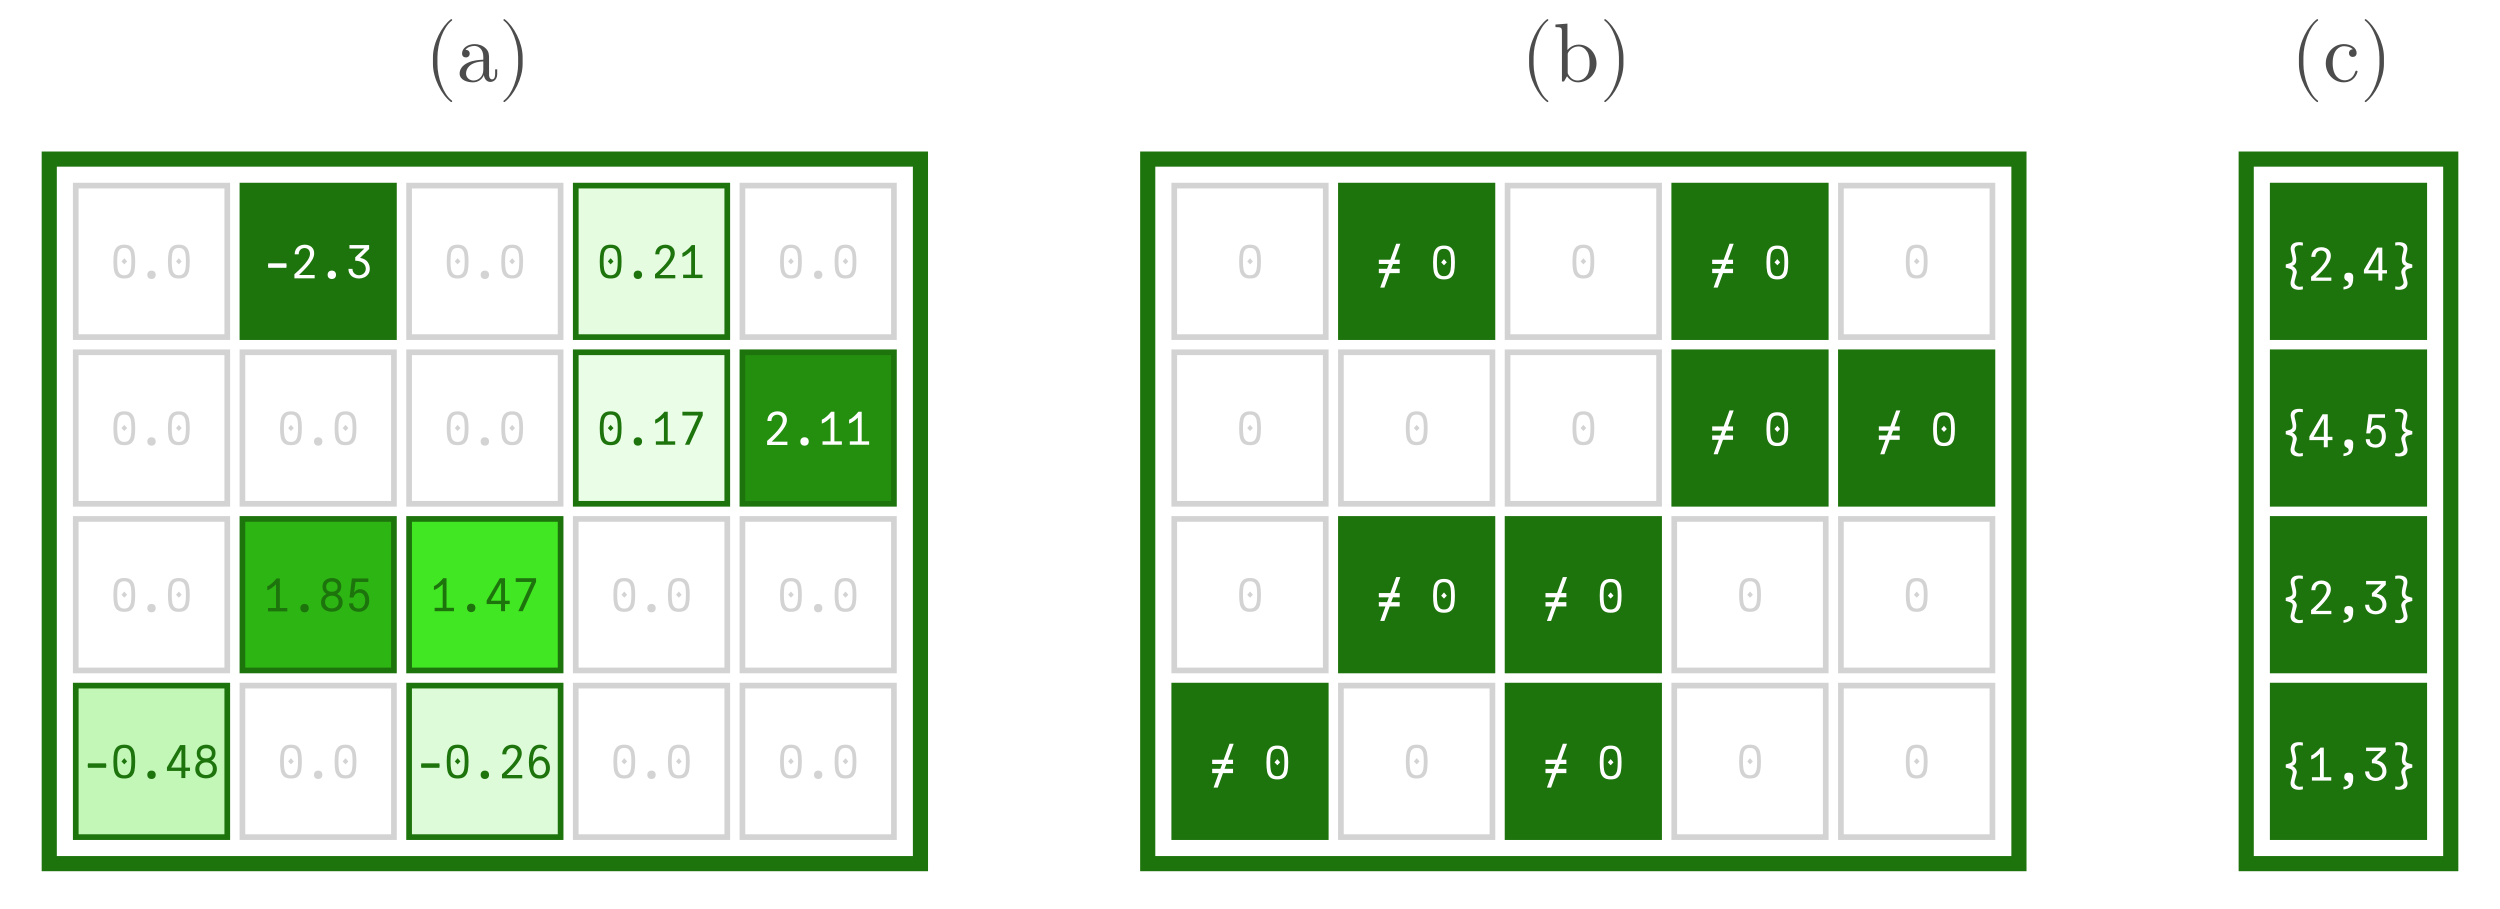 <?xml version="1.0" encoding="UTF-8"?>
<svg xmlns="http://www.w3.org/2000/svg" xmlns:xlink="http://www.w3.org/1999/xlink" width="330" height="120" viewBox="0 0 330 120">
<defs>
<g>
<g id="glyph-0-0">
<path d="M 1.805 0.059 C 1.395 0.059 1.086 -0.027 0.879 -0.207 C 0.672 -0.387 0.535 -0.633 0.465 -0.945 C 0.398 -1.262 0.367 -1.68 0.367 -2.195 C 0.367 -2.688 0.402 -3.09 0.473 -3.402 C 0.543 -3.715 0.684 -3.961 0.891 -4.141 C 1.102 -4.32 1.406 -4.41 1.805 -4.41 C 2.207 -4.41 2.512 -4.32 2.719 -4.141 C 2.93 -3.961 3.07 -3.715 3.141 -3.402 C 3.211 -3.09 3.246 -2.688 3.246 -2.195 C 3.246 -1.68 3.211 -1.262 3.145 -0.945 C 3.078 -0.633 2.941 -0.387 2.734 -0.207 C 2.527 -0.027 2.215 0.059 1.805 0.059 Z M 1.434 -2.195 L 1.805 -2.621 L 2.18 -2.195 L 1.805 -1.812 Z M 1.805 -0.371 C 2.07 -0.371 2.27 -0.445 2.406 -0.594 C 2.543 -0.742 2.633 -0.949 2.676 -1.203 C 2.719 -1.461 2.742 -1.793 2.742 -2.195 C 2.742 -2.605 2.723 -2.93 2.68 -3.18 C 2.641 -3.426 2.551 -3.621 2.414 -3.762 C 2.277 -3.906 2.074 -3.977 1.805 -3.977 C 1.535 -3.977 1.332 -3.906 1.195 -3.762 C 1.059 -3.621 0.973 -3.426 0.93 -3.18 C 0.891 -2.934 0.871 -2.605 0.871 -2.195 C 0.871 -1.793 0.891 -1.461 0.938 -1.203 C 0.98 -0.945 1.07 -0.746 1.207 -0.594 C 1.344 -0.445 1.543 -0.371 1.805 -0.371 Z M 1.805 -0.371 "/>
</g>
<g id="glyph-0-1">
<path d="M 1.801 0.121 C 1.629 0.121 1.496 0.07 1.398 -0.027 C 1.297 -0.129 1.246 -0.262 1.246 -0.434 C 1.246 -0.605 1.297 -0.738 1.398 -0.836 C 1.496 -0.934 1.629 -0.984 1.801 -0.984 C 1.973 -0.984 2.105 -0.934 2.203 -0.836 C 2.301 -0.738 2.352 -0.605 2.352 -0.434 C 2.352 -0.262 2.305 -0.129 2.203 -0.027 C 2.105 0.07 1.973 0.121 1.801 0.121 Z M 1.801 0.121 "/>
</g>
<g id="glyph-0-2">
<path d="M 0.602 -1.492 L 0.566 -1.648 L 0.602 -1.805 L 0.602 -1.949 L 3.008 -1.949 L 3.008 -1.805 L 3.039 -1.648 L 3.008 -1.492 L 3.008 -1.352 L 0.602 -1.352 Z M 0.602 -1.492 "/>
</g>
<g id="glyph-0-3">
<path d="M 0.598 -0.629 C 0.934 -0.93 1.234 -1.215 1.496 -1.484 C 1.762 -1.75 1.996 -2.039 2.207 -2.352 C 2.414 -2.664 2.52 -2.949 2.52 -3.203 C 2.52 -3.359 2.488 -3.492 2.43 -3.609 C 2.367 -3.723 2.281 -3.812 2.176 -3.871 C 2.066 -3.934 1.945 -3.965 1.805 -3.965 C 1.652 -3.965 1.52 -3.93 1.402 -3.863 C 1.285 -3.793 1.191 -3.695 1.125 -3.57 C 1.059 -3.445 1.027 -3.297 1.027 -3.133 L 0.496 -3.133 C 0.504 -3.402 0.566 -3.637 0.684 -3.828 C 0.801 -4.02 0.961 -4.164 1.16 -4.262 C 1.359 -4.359 1.578 -4.41 1.824 -4.41 C 2.051 -4.41 2.258 -4.367 2.445 -4.281 C 2.637 -4.195 2.785 -4.066 2.902 -3.891 C 3.016 -3.715 3.07 -3.5 3.07 -3.246 C 3.07 -2.977 2.98 -2.688 2.797 -2.379 C 2.613 -2.07 2.398 -1.781 2.16 -1.52 C 1.922 -1.254 1.625 -0.953 1.277 -0.613 L 1.066 -0.406 L 3.137 -0.406 L 3.137 0.031 L 0.461 0.031 L 0.461 -0.504 Z M 0.598 -0.629 "/>
</g>
<g id="glyph-0-4">
<path d="M 0.926 -1.211 C 0.926 -1.043 0.965 -0.895 1.047 -0.766 C 1.129 -0.637 1.234 -0.539 1.363 -0.473 C 1.496 -0.406 1.633 -0.371 1.781 -0.371 C 1.938 -0.371 2.086 -0.406 2.223 -0.477 C 2.359 -0.543 2.473 -0.641 2.555 -0.77 C 2.641 -0.898 2.684 -1.043 2.684 -1.211 C 2.684 -1.438 2.621 -1.633 2.504 -1.797 C 2.383 -1.957 2.219 -2.082 2.008 -2.164 C 1.797 -2.25 1.559 -2.293 1.289 -2.293 L 1.289 -2.742 L 2.496 -3.898 L 0.527 -3.898 L 0.527 -4.352 L 3.125 -4.352 L 3.125 -3.84 L 1.926 -2.664 C 2.375 -2.586 2.703 -2.414 2.906 -2.148 C 3.109 -1.887 3.211 -1.574 3.211 -1.211 C 3.211 -0.945 3.141 -0.715 3.004 -0.523 C 2.867 -0.332 2.691 -0.184 2.469 -0.086 C 2.25 0.012 2.02 0.059 1.777 0.059 C 1.539 0.059 1.316 0.012 1.105 -0.082 C 0.895 -0.176 0.723 -0.316 0.594 -0.512 C 0.461 -0.703 0.395 -0.938 0.395 -1.211 Z M 0.926 -1.211 "/>
</g>
<g id="glyph-0-5">
<path d="M 0.574 -0.445 L 1.637 -0.445 L 1.637 -3.57 C 1.477 -3.406 1.285 -3.25 1.059 -3.09 C 0.836 -2.934 0.645 -2.836 0.48 -2.789 L 0.48 -3.301 C 0.68 -3.383 0.898 -3.531 1.129 -3.742 C 1.363 -3.957 1.555 -4.156 1.703 -4.352 L 2.141 -4.352 L 2.141 -0.445 L 3.125 -0.445 L 3.125 0 L 0.574 0 Z M 0.574 -0.445 "/>
</g>
<g id="glyph-0-6">
<path d="M 2.578 -3.859 L 0.477 -3.859 L 0.477 -4.352 L 3.16 -4.352 L 3.16 -3.863 L 1.402 0 L 0.82 0 Z M 2.578 -3.859 "/>
</g>
<g id="glyph-0-7">
<path d="M 1.797 0.043 C 1.547 0.043 1.316 0 1.098 -0.09 C 0.883 -0.176 0.711 -0.309 0.578 -0.492 C 0.445 -0.676 0.379 -0.902 0.379 -1.176 C 0.379 -1.453 0.445 -1.688 0.578 -1.883 C 0.711 -2.074 0.891 -2.215 1.109 -2.301 C 0.941 -2.395 0.809 -2.523 0.711 -2.684 C 0.617 -2.844 0.57 -3.035 0.57 -3.258 C 0.57 -3.516 0.629 -3.73 0.75 -3.906 C 0.867 -4.078 1.023 -4.203 1.215 -4.285 C 1.406 -4.367 1.609 -4.41 1.828 -4.41 C 2.043 -4.41 2.242 -4.371 2.43 -4.289 C 2.613 -4.211 2.762 -4.086 2.879 -3.922 C 2.992 -3.754 3.047 -3.551 3.047 -3.305 C 3.047 -3.074 2.996 -2.875 2.898 -2.699 C 2.797 -2.523 2.656 -2.391 2.484 -2.305 C 2.715 -2.207 2.898 -2.066 3.031 -1.879 C 3.164 -1.695 3.227 -1.465 3.227 -1.195 C 3.227 -0.922 3.16 -0.691 3.031 -0.504 C 2.898 -0.32 2.723 -0.184 2.508 -0.094 C 2.289 -0.004 2.055 0.043 1.797 0.043 Z M 1.797 -0.398 C 1.961 -0.398 2.113 -0.43 2.25 -0.496 C 2.387 -0.559 2.496 -0.656 2.578 -0.781 C 2.66 -0.91 2.699 -1.066 2.699 -1.246 C 2.699 -1.43 2.66 -1.582 2.578 -1.707 C 2.496 -1.832 2.391 -1.922 2.258 -1.984 C 2.121 -2.047 1.973 -2.074 1.812 -2.074 C 1.645 -2.074 1.492 -2.043 1.355 -1.977 C 1.219 -1.914 1.109 -1.816 1.027 -1.691 C 0.945 -1.562 0.906 -1.41 0.906 -1.234 C 0.906 -1.055 0.945 -0.902 1.027 -0.777 C 1.105 -0.652 1.215 -0.555 1.348 -0.492 C 1.484 -0.43 1.633 -0.398 1.797 -0.398 Z M 1.797 -2.594 C 2.039 -2.594 2.227 -2.648 2.363 -2.766 C 2.5 -2.879 2.566 -3.039 2.566 -3.25 C 2.566 -3.457 2.5 -3.625 2.367 -3.75 C 2.234 -3.875 2.051 -3.938 1.809 -3.938 C 1.57 -3.938 1.387 -3.875 1.25 -3.75 C 1.117 -3.625 1.051 -3.453 1.051 -3.238 C 1.051 -3.035 1.113 -2.875 1.242 -2.762 C 1.371 -2.648 1.559 -2.594 1.797 -2.594 Z M 1.797 -2.594 "/>
</g>
<g id="glyph-0-8">
<path d="M 1.77 0.055 C 1.531 0.055 1.316 0.016 1.121 -0.066 C 0.926 -0.145 0.773 -0.266 0.66 -0.434 C 0.543 -0.602 0.484 -0.809 0.484 -1.062 L 1.016 -1.062 C 1.016 -0.836 1.086 -0.664 1.227 -0.551 C 1.367 -0.438 1.547 -0.379 1.766 -0.379 C 1.945 -0.379 2.102 -0.426 2.227 -0.523 C 2.355 -0.621 2.449 -0.75 2.512 -0.914 C 2.574 -1.078 2.605 -1.262 2.605 -1.457 C 2.605 -1.641 2.574 -1.809 2.516 -1.965 C 2.457 -2.117 2.371 -2.238 2.254 -2.328 C 2.137 -2.422 1.992 -2.465 1.824 -2.465 C 1.641 -2.465 1.48 -2.41 1.344 -2.297 C 1.203 -2.18 1.113 -2.027 1.066 -1.828 L 0.539 -1.828 L 0.852 -4.352 L 3.02 -4.352 L 3.02 -3.887 L 1.332 -3.887 L 1.133 -2.488 C 1.242 -2.633 1.363 -2.742 1.488 -2.82 C 1.617 -2.895 1.762 -2.934 1.922 -2.934 C 2.172 -2.934 2.391 -2.867 2.574 -2.738 C 2.758 -2.605 2.898 -2.43 2.992 -2.203 C 3.09 -1.977 3.137 -1.723 3.137 -1.445 C 3.137 -1.152 3.082 -0.891 2.965 -0.664 C 2.852 -0.438 2.691 -0.262 2.484 -0.137 C 2.277 -0.008 2.039 0.055 1.77 0.055 Z M 1.77 0.055 "/>
</g>
<g id="glyph-0-9">
<path d="M 2.141 -0.938 L 0.238 -0.938 L 0.238 -1.414 L 1.973 -4.352 L 2.664 -4.352 L 2.664 -1.379 L 3.281 -1.379 L 3.281 -0.938 L 2.664 -0.938 L 2.664 0 L 2.141 0 Z M 2.148 -1.379 L 2.148 -3.77 L 0.793 -1.379 Z M 2.148 -1.379 "/>
</g>
<g id="glyph-0-10">
<path d="M 1.859 0.07 C 1.32 0.07 0.945 -0.121 0.73 -0.512 C 0.52 -0.902 0.414 -1.438 0.414 -2.113 C 0.414 -2.789 0.527 -3.34 0.754 -3.77 C 0.98 -4.195 1.355 -4.41 1.879 -4.41 C 2.094 -4.41 2.281 -4.375 2.438 -4.305 C 2.598 -4.234 2.734 -4.141 2.855 -4.027 L 2.508 -3.707 C 2.363 -3.879 2.148 -3.965 1.867 -3.965 C 1.609 -3.965 1.41 -3.867 1.273 -3.672 C 1.137 -3.477 1.051 -3.246 1.004 -2.98 C 0.961 -2.715 0.938 -2.426 0.93 -2.113 C 1.039 -2.352 1.176 -2.535 1.34 -2.664 C 1.504 -2.793 1.695 -2.855 1.914 -2.855 C 2.16 -2.855 2.383 -2.785 2.578 -2.648 C 2.773 -2.508 2.926 -2.324 3.031 -2.09 C 3.137 -1.855 3.191 -1.605 3.191 -1.34 C 3.191 -1.066 3.137 -0.82 3.027 -0.605 C 2.914 -0.391 2.758 -0.227 2.555 -0.105 C 2.355 0.012 2.121 0.07 1.859 0.07 Z M 1.848 -0.371 C 2.113 -0.371 2.312 -0.457 2.453 -0.633 C 2.594 -0.805 2.664 -1.035 2.664 -1.324 C 2.664 -1.512 2.637 -1.688 2.578 -1.844 C 2.52 -2 2.43 -2.121 2.312 -2.215 C 2.191 -2.305 2.047 -2.352 1.871 -2.352 C 1.695 -2.352 1.543 -2.305 1.41 -2.211 C 1.281 -2.117 1.18 -1.992 1.113 -1.836 C 1.043 -1.68 1.008 -1.504 1.008 -1.312 C 1.008 -1.133 1.043 -0.969 1.109 -0.828 C 1.176 -0.684 1.273 -0.57 1.398 -0.492 C 1.527 -0.41 1.676 -0.371 1.848 -0.371 Z M 1.848 -0.371 "/>
</g>
<g id="glyph-0-11">
<path d="M 0.406 -2.543 L 1.93 -2.543 L 2.695 -4.648 L 3.246 -4.648 L 2.48 -2.543 L 3.16 -2.543 L 3.16 -1.973 L 2.273 -1.973 L 2.039 -1.34 L 3.16 -1.34 L 3.16 -0.77 L 1.832 -0.77 L 1.141 1.141 L 0.59 1.141 L 1.281 -0.77 L 0.406 -0.77 L 0.406 -1.34 L 1.488 -1.34 L 1.723 -1.973 L 0.406 -1.973 Z M 0.406 -2.543 "/>
</g>
<g id="glyph-0-12">
<rect x="0" y="0" width="0" height="0" mask="url(#mask-0)"/>
</g>
<g id="glyph-0-13">
<path d="M 2.484 1.219 C 2.125 1.219 1.844 1.141 1.648 0.992 C 1.449 0.84 1.352 0.617 1.352 0.324 C 1.352 0.27 1.359 0.207 1.375 0.133 C 1.391 0.059 1.414 -0.047 1.453 -0.191 L 1.523 -0.473 C 1.57 -0.664 1.602 -0.805 1.617 -0.887 C 1.637 -0.969 1.645 -1.035 1.645 -1.086 C 1.645 -1.215 1.613 -1.312 1.551 -1.383 C 1.488 -1.453 1.402 -1.508 1.285 -1.551 C 1.172 -1.59 0.98 -1.645 0.719 -1.711 L 0.719 -2.129 C 0.977 -2.199 1.164 -2.258 1.277 -2.301 C 1.391 -2.344 1.477 -2.398 1.539 -2.469 C 1.598 -2.539 1.625 -2.641 1.625 -2.766 C 1.625 -2.883 1.594 -3.09 1.523 -3.379 L 1.5 -3.477 C 1.453 -3.691 1.418 -3.848 1.398 -3.945 C 1.379 -4.043 1.367 -4.121 1.367 -4.184 C 1.367 -4.48 1.465 -4.699 1.656 -4.852 C 1.848 -5 2.125 -5.074 2.484 -5.074 C 2.551 -5.074 2.633 -5.07 2.727 -5.062 C 2.824 -5.051 2.906 -5.039 2.977 -5.023 L 2.977 -4.621 L 2.863 -4.637 C 2.691 -4.66 2.582 -4.676 2.539 -4.676 C 2.441 -4.676 2.34 -4.656 2.238 -4.617 C 2.137 -4.582 2.051 -4.523 1.98 -4.441 C 1.914 -4.359 1.879 -4.258 1.879 -4.133 C 1.879 -4.086 1.887 -4.023 1.902 -3.945 C 1.918 -3.863 1.941 -3.758 1.977 -3.621 L 2.027 -3.402 C 2.062 -3.262 2.082 -3.141 2.094 -3.043 C 2.102 -2.941 2.105 -2.844 2.105 -2.746 C 2.105 -2.535 2.066 -2.363 1.98 -2.23 C 1.898 -2.098 1.762 -1.996 1.57 -1.934 C 1.699 -1.883 1.809 -1.812 1.902 -1.715 C 1.996 -1.621 2.066 -1.516 2.113 -1.406 C 2.16 -1.293 2.184 -1.195 2.18 -1.109 C 2.176 -1.047 2.172 -0.992 2.16 -0.945 C 2.148 -0.902 2.133 -0.844 2.113 -0.773 C 2.074 -0.633 2.043 -0.523 2.027 -0.445 C 2.012 -0.367 1.984 -0.262 1.945 -0.137 C 1.922 -0.047 1.902 0.023 1.891 0.078 C 1.879 0.129 1.875 0.188 1.875 0.25 C 1.875 0.281 1.875 0.305 1.879 0.324 C 1.887 0.41 1.926 0.492 2 0.57 C 2.074 0.645 2.164 0.707 2.266 0.754 C 2.367 0.801 2.457 0.82 2.539 0.82 C 2.621 0.82 2.766 0.805 2.977 0.77 L 2.977 1.156 C 2.918 1.172 2.84 1.188 2.742 1.199 C 2.645 1.211 2.559 1.219 2.484 1.219 Z M 2.484 1.219 "/>
</g>
<g id="glyph-0-14">
<path d="M 1.137 0.832 C 1.238 0.82 1.34 0.797 1.445 0.762 C 1.551 0.727 1.625 0.695 1.66 0.664 C 1.715 0.625 1.758 0.586 1.785 0.551 C 1.812 0.512 1.824 0.461 1.824 0.395 C 1.824 0.324 1.812 0.266 1.785 0.219 C 1.758 0.168 1.711 0.121 1.645 0.078 L 1.574 0.039 C 1.508 0 1.453 -0.035 1.41 -0.07 C 1.363 -0.109 1.324 -0.16 1.293 -0.227 C 1.258 -0.293 1.242 -0.375 1.242 -0.473 C 1.242 -0.664 1.285 -0.805 1.375 -0.898 C 1.461 -0.992 1.609 -1.039 1.812 -1.039 C 2.02 -1.039 2.176 -0.988 2.273 -0.895 C 2.375 -0.797 2.426 -0.652 2.426 -0.457 C 2.426 -0.254 2.418 -0.094 2.406 0.02 C 2.395 0.133 2.371 0.246 2.336 0.359 C 2.297 0.473 2.262 0.566 2.223 0.633 C 2.184 0.699 2.137 0.762 2.074 0.82 C 1.973 0.922 1.82 1.008 1.613 1.078 C 1.539 1.105 1.453 1.129 1.359 1.145 C 1.262 1.16 1.188 1.172 1.137 1.172 Z M 1.137 0.832 "/>
</g>
<g id="glyph-0-15">
<path d="M 1.262 1.219 C 1.184 1.219 1.098 1.211 1.004 1.199 C 0.906 1.188 0.828 1.176 0.77 1.156 L 0.77 0.77 C 0.977 0.805 1.125 0.82 1.207 0.82 C 1.285 0.82 1.379 0.801 1.48 0.754 C 1.582 0.707 1.668 0.645 1.742 0.57 C 1.816 0.492 1.859 0.41 1.867 0.324 C 1.867 0.305 1.867 0.281 1.867 0.25 C 1.867 0.188 1.863 0.129 1.852 0.078 C 1.84 0.023 1.824 -0.047 1.797 -0.137 C 1.758 -0.262 1.73 -0.367 1.715 -0.445 C 1.699 -0.523 1.672 -0.633 1.633 -0.773 C 1.609 -0.844 1.594 -0.902 1.586 -0.945 C 1.574 -0.992 1.566 -1.047 1.566 -1.109 C 1.562 -1.195 1.582 -1.293 1.629 -1.406 C 1.676 -1.516 1.746 -1.621 1.844 -1.715 C 1.938 -1.812 2.047 -1.883 2.172 -1.934 C 1.98 -2 1.844 -2.098 1.762 -2.23 C 1.68 -2.363 1.637 -2.535 1.637 -2.746 C 1.637 -2.844 1.641 -2.941 1.652 -3.043 C 1.66 -3.141 1.684 -3.262 1.715 -3.402 L 1.766 -3.621 C 1.801 -3.758 1.824 -3.863 1.844 -3.945 C 1.859 -4.023 1.867 -4.086 1.867 -4.133 C 1.867 -4.258 1.832 -4.359 1.762 -4.441 C 1.691 -4.523 1.609 -4.582 1.508 -4.617 C 1.406 -4.656 1.305 -4.676 1.207 -4.676 C 1.164 -4.676 1.055 -4.66 0.883 -4.637 L 0.77 -4.621 L 0.77 -5.023 C 0.84 -5.039 0.922 -5.051 1.02 -5.062 C 1.117 -5.07 1.195 -5.074 1.262 -5.074 C 1.621 -5.074 1.895 -5 2.09 -4.852 C 2.281 -4.703 2.375 -4.477 2.375 -4.184 C 2.375 -4.121 2.367 -4.039 2.348 -3.945 C 2.328 -3.848 2.293 -3.691 2.242 -3.477 L 2.219 -3.379 C 2.152 -3.09 2.117 -2.883 2.117 -2.766 C 2.117 -2.641 2.148 -2.543 2.207 -2.469 C 2.266 -2.398 2.352 -2.344 2.465 -2.301 C 2.578 -2.258 2.766 -2.199 3.023 -2.129 L 3.023 -1.711 C 2.762 -1.645 2.574 -1.59 2.457 -1.551 C 2.344 -1.508 2.254 -1.453 2.191 -1.383 C 2.129 -1.312 2.102 -1.215 2.102 -1.086 C 2.102 -1.035 2.109 -0.969 2.125 -0.887 C 2.141 -0.805 2.176 -0.664 2.219 -0.473 L 2.293 -0.191 C 2.328 -0.047 2.355 0.059 2.371 0.133 C 2.387 0.207 2.395 0.27 2.395 0.324 C 2.395 0.617 2.297 0.84 2.098 0.992 C 1.898 1.145 1.621 1.219 1.262 1.219 Z M 1.262 1.219 "/>
</g>
<g id="glyph-1-0">
<path d="M 3.652 2.617 C 3.652 2.586 3.629 2.551 3.609 2.531 C 2.465 1.672 1.703 -0.527 1.703 -2.289 L 1.703 -3.211 C 1.703 -4.973 2.465 -7.172 3.609 -8.031 C 3.629 -8.051 3.652 -8.086 3.652 -8.117 C 3.652 -8.172 3.598 -8.227 3.543 -8.227 C 3.52 -8.227 3.496 -8.219 3.477 -8.207 C 2.266 -7.293 1.109 -5.094 1.109 -3.211 L 1.109 -2.289 C 1.109 -0.406 2.266 1.793 3.477 2.707 C 3.496 2.719 3.52 2.727 3.543 2.727 C 3.598 2.727 3.652 2.672 3.652 2.617 Z M 3.652 2.617 "/>
</g>
<g id="glyph-1-1">
<path d="M 5.312 -0.98 L 5.312 -1.594 L 5.039 -1.594 L 5.039 -0.98 C 5.039 -0.34 4.762 -0.273 4.641 -0.273 C 4.277 -0.273 4.234 -0.77 4.234 -0.824 L 4.234 -3.023 C 4.234 -3.488 4.234 -3.914 3.84 -4.324 C 3.41 -4.754 2.859 -4.93 2.332 -4.93 C 1.43 -4.93 0.672 -4.41 0.672 -3.684 C 0.672 -3.355 0.891 -3.168 1.176 -3.168 C 1.484 -3.168 1.684 -3.387 1.684 -3.676 C 1.684 -3.805 1.629 -4.168 1.121 -4.18 C 1.418 -4.566 1.957 -4.688 2.309 -4.688 C 2.848 -4.688 3.477 -4.258 3.477 -3.277 L 3.477 -2.871 C 2.914 -2.84 2.145 -2.805 1.453 -2.477 C 0.629 -2.102 0.352 -1.527 0.352 -1.047 C 0.352 -0.152 1.418 0.121 2.113 0.121 C 2.84 0.121 3.344 -0.32 3.555 -0.836 C 3.598 -0.395 3.895 0.066 4.41 0.066 C 4.641 0.066 5.312 -0.09 5.312 -0.98 Z M 3.477 -1.539 C 3.477 -0.496 2.684 -0.121 2.188 -0.121 C 1.648 -0.121 1.199 -0.508 1.199 -1.055 C 1.199 -1.66 1.66 -2.574 3.477 -2.641 Z M 3.477 -1.539 "/>
</g>
<g id="glyph-1-2">
<path d="M 3.168 -2.289 L 3.168 -3.211 C 3.168 -5.094 2.012 -7.293 0.805 -8.207 C 0.781 -8.219 0.758 -8.227 0.738 -8.227 C 0.684 -8.227 0.629 -8.172 0.629 -8.117 C 0.629 -8.086 0.648 -8.051 0.672 -8.031 C 1.816 -7.172 2.574 -4.973 2.574 -3.211 L 2.574 -2.289 C 2.574 -0.527 1.816 1.672 0.672 2.531 C 0.648 2.551 0.629 2.586 0.629 2.617 C 0.629 2.672 0.684 2.727 0.738 2.727 C 0.758 2.727 0.781 2.719 0.805 2.707 C 2.012 1.793 3.168 -0.406 3.168 -2.289 Z M 3.168 -2.289 "/>
</g>
<g id="glyph-1-3">
<path d="M 5.73 -2.375 C 5.73 -3.773 4.652 -4.863 3.398 -4.863 C 2.539 -4.863 2.066 -4.344 1.891 -4.148 L 1.891 -7.633 L 0.309 -7.512 L 0.309 -7.172 C 1.078 -7.172 1.164 -7.094 1.164 -6.555 L 1.164 0 L 1.441 0 L 1.836 -0.684 C 2.004 -0.43 2.465 0.121 3.277 0.121 C 4.586 0.121 5.73 -0.957 5.73 -2.375 Z M 4.816 -2.387 C 4.816 -1.98 4.797 -1.32 4.477 -0.824 C 4.246 -0.484 3.828 -0.121 3.234 -0.121 C 2.738 -0.121 2.344 -0.387 2.078 -0.793 C 1.926 -1.023 1.926 -1.055 1.926 -1.254 L 1.926 -3.52 C 1.926 -3.73 1.926 -3.738 2.047 -3.914 C 2.477 -4.531 3.078 -4.621 3.344 -4.621 C 3.84 -4.621 4.234 -4.336 4.5 -3.914 C 4.785 -3.465 4.816 -2.84 4.816 -2.387 Z M 4.816 -2.387 "/>
</g>
<g id="glyph-1-4">
<path d="M 4.566 -1.309 C 4.566 -1.418 4.453 -1.418 4.422 -1.418 C 4.324 -1.418 4.301 -1.375 4.277 -1.309 C 3.961 -0.285 3.246 -0.152 2.84 -0.152 C 2.254 -0.152 1.285 -0.629 1.285 -2.398 C 1.285 -4.191 2.188 -4.652 2.773 -4.652 C 2.871 -4.652 3.562 -4.641 3.949 -4.246 C 3.496 -4.215 3.434 -3.883 3.434 -3.738 C 3.434 -3.453 3.629 -3.234 3.938 -3.234 C 4.223 -3.234 4.445 -3.422 4.445 -3.75 C 4.445 -4.5 3.609 -4.93 2.762 -4.93 C 1.387 -4.93 0.375 -3.738 0.375 -2.375 C 0.375 -0.969 1.465 0.121 2.738 0.121 C 4.215 0.121 4.566 -1.199 4.566 -1.309 Z M 4.566 -1.309 "/>
</g>
</g>
<image id="source-110" x="0" y="0" width="0" height="0"/>
<mask id="mask-0">
<use xlink:href="#source-110"/>
</mask>
</defs>
<rect x="-33" y="-12" width="396" height="144" fill="rgb(100%, 100%, 100%)" fill-opacity="1"/>
<path fill-rule="nonzero" fill="rgb(100%, 100%, 100%)" fill-opacity="1" stroke-width="0.75" stroke-linecap="butt" stroke-linejoin="miter" stroke="rgb(82.745%, 82.745%, 82.745%)" stroke-opacity="1" stroke-miterlimit="10" d="M 10 44.5 L 10 24.5 L 30 24.5 L 30 44.5 Z M 10 44.5 "/>
<g fill="rgb(82.745%, 82.745%, 82.745%)" fill-opacity="1">
<use xlink:href="#glyph-0-0" x="14.6" y="36.705"/>
<use xlink:href="#glyph-0-1" x="18.2" y="36.705"/>
<use xlink:href="#glyph-0-0" x="21.8" y="36.705"/>
</g>
<path fill-rule="nonzero" fill="rgb(11.353%, 45%, 5%)" fill-opacity="1" stroke-width="0.75" stroke-linecap="butt" stroke-linejoin="miter" stroke="rgb(11.353%, 45%, 5%)" stroke-opacity="1" stroke-miterlimit="10" d="M 32 44.5 L 32 24.5 L 52 24.5 L 52 44.5 Z M 32 44.5 "/>
<g fill="rgb(100%, 100%, 100%)" fill-opacity="1">
<use xlink:href="#glyph-0-2" x="34.8" y="36.705"/>
<use xlink:href="#glyph-0-3" x="38.4" y="36.705"/>
<use xlink:href="#glyph-0-1" x="42" y="36.705"/>
<use xlink:href="#glyph-0-4" x="45.6" y="36.705"/>
</g>
<path fill-rule="nonzero" fill="rgb(100%, 100%, 100%)" fill-opacity="1" stroke-width="0.75" stroke-linecap="butt" stroke-linejoin="miter" stroke="rgb(82.745%, 82.745%, 82.745%)" stroke-opacity="1" stroke-miterlimit="10" d="M 54 44.5 L 54 24.5 L 74 24.5 L 74 44.5 Z M 54 44.5 "/>
<g fill="rgb(82.745%, 82.745%, 82.745%)" fill-opacity="1">
<use xlink:href="#glyph-0-0" x="58.6" y="36.705"/>
<use xlink:href="#glyph-0-1" x="62.2" y="36.705"/>
<use xlink:href="#glyph-0-0" x="65.8" y="36.705"/>
</g>
<path fill-rule="nonzero" fill="rgb(89.543%, 98.647%, 87.824%)" fill-opacity="1" stroke-width="0.75" stroke-linecap="butt" stroke-linejoin="miter" stroke="rgb(11.353%, 45%, 5%)" stroke-opacity="1" stroke-miterlimit="10" d="M 76 44.5 L 76 24.5 L 96 24.5 L 96 44.5 Z M 76 44.5 "/>
<g fill="rgb(11.353%, 45%, 5%)" fill-opacity="1">
<use xlink:href="#glyph-0-0" x="78.8" y="36.705"/>
<use xlink:href="#glyph-0-1" x="82.4" y="36.705"/>
<use xlink:href="#glyph-0-3" x="86" y="36.705"/>
<use xlink:href="#glyph-0-5" x="89.6" y="36.705"/>
</g>
<path fill-rule="nonzero" fill="rgb(100%, 100%, 100%)" fill-opacity="1" stroke-width="0.75" stroke-linecap="butt" stroke-linejoin="miter" stroke="rgb(82.745%, 82.745%, 82.745%)" stroke-opacity="1" stroke-miterlimit="10" d="M 98 44.5 L 98 24.5 L 118 24.5 L 118 44.5 Z M 98 44.5 "/>
<g fill="rgb(82.745%, 82.745%, 82.745%)" fill-opacity="1">
<use xlink:href="#glyph-0-0" x="102.6" y="36.705"/>
<use xlink:href="#glyph-0-1" x="106.2" y="36.705"/>
<use xlink:href="#glyph-0-0" x="109.8" y="36.705"/>
</g>
<path fill-rule="nonzero" fill="rgb(100%, 100%, 100%)" fill-opacity="1" stroke-width="0.75" stroke-linecap="butt" stroke-linejoin="miter" stroke="rgb(82.745%, 82.745%, 82.745%)" stroke-opacity="1" stroke-miterlimit="10" d="M 10 66.5 L 10 46.5 L 30 46.5 L 30 66.5 Z M 10 66.5 "/>
<g fill="rgb(82.745%, 82.745%, 82.745%)" fill-opacity="1">
<use xlink:href="#glyph-0-0" x="14.6" y="58.705"/>
<use xlink:href="#glyph-0-1" x="18.2" y="58.705"/>
<use xlink:href="#glyph-0-0" x="21.8" y="58.705"/>
</g>
<path fill-rule="nonzero" fill="rgb(100%, 100%, 100%)" fill-opacity="1" stroke-width="0.75" stroke-linecap="butt" stroke-linejoin="miter" stroke="rgb(82.745%, 82.745%, 82.745%)" stroke-opacity="1" stroke-miterlimit="10" d="M 32 66.5 L 32 46.5 L 52 46.5 L 52 66.5 Z M 32 66.5 "/>
<g fill="rgb(82.745%, 82.745%, 82.745%)" fill-opacity="1">
<use xlink:href="#glyph-0-0" x="36.6" y="58.705"/>
<use xlink:href="#glyph-0-1" x="40.2" y="58.705"/>
<use xlink:href="#glyph-0-0" x="43.8" y="58.705"/>
</g>
<path fill-rule="nonzero" fill="rgb(100%, 100%, 100%)" fill-opacity="1" stroke-width="0.75" stroke-linecap="butt" stroke-linejoin="miter" stroke="rgb(82.745%, 82.745%, 82.745%)" stroke-opacity="1" stroke-miterlimit="10" d="M 54 66.5 L 54 46.5 L 74 46.5 L 74 66.5 Z M 54 66.5 "/>
<g fill="rgb(82.745%, 82.745%, 82.745%)" fill-opacity="1">
<use xlink:href="#glyph-0-0" x="58.6" y="58.705"/>
<use xlink:href="#glyph-0-1" x="62.2" y="58.705"/>
<use xlink:href="#glyph-0-0" x="65.8" y="58.705"/>
</g>
<path fill-rule="nonzero" fill="rgb(91.412%, 98.889%, 90%)" fill-opacity="1" stroke-width="0.75" stroke-linecap="butt" stroke-linejoin="miter" stroke="rgb(11.353%, 45%, 5%)" stroke-opacity="1" stroke-miterlimit="10" d="M 76 66.5 L 76 46.5 L 96 46.5 L 96 66.5 Z M 76 66.5 "/>
<g fill="rgb(11.353%, 45%, 5%)" fill-opacity="1">
<use xlink:href="#glyph-0-0" x="78.8" y="58.705"/>
<use xlink:href="#glyph-0-1" x="82.4" y="58.705"/>
<use xlink:href="#glyph-0-5" x="86" y="58.705"/>
<use xlink:href="#glyph-0-6" x="89.6" y="58.705"/>
</g>
<path fill-rule="nonzero" fill="rgb(14.099%, 55.882%, 6.209%)" fill-opacity="1" stroke-width="0.75" stroke-linecap="butt" stroke-linejoin="miter" stroke="rgb(11.353%, 45%, 5%)" stroke-opacity="1" stroke-miterlimit="10" d="M 98 66.5 L 98 46.5 L 118 46.5 L 118 66.5 Z M 98 66.5 "/>
<g fill="rgb(100%, 100%, 100%)" fill-opacity="1">
<use xlink:href="#glyph-0-3" x="100.8" y="58.705"/>
<use xlink:href="#glyph-0-1" x="104.4" y="58.705"/>
<use xlink:href="#glyph-0-5" x="108" y="58.705"/>
<use xlink:href="#glyph-0-5" x="111.6" y="58.705"/>
</g>
<path fill-rule="nonzero" fill="rgb(100%, 100%, 100%)" fill-opacity="1" stroke-width="0.75" stroke-linecap="butt" stroke-linejoin="miter" stroke="rgb(82.745%, 82.745%, 82.745%)" stroke-opacity="1" stroke-miterlimit="10" d="M 10 88.5 L 10 68.5 L 30 68.5 L 30 88.5 Z M 10 88.5 "/>
<g fill="rgb(82.745%, 82.745%, 82.745%)" fill-opacity="1">
<use xlink:href="#glyph-0-0" x="14.6" y="80.705"/>
<use xlink:href="#glyph-0-1" x="18.2" y="80.705"/>
<use xlink:href="#glyph-0-0" x="21.8" y="80.705"/>
</g>
<path fill-rule="nonzero" fill="rgb(17.928%, 71.059%, 7.895%)" fill-opacity="1" stroke-width="0.75" stroke-linecap="butt" stroke-linejoin="miter" stroke="rgb(11.353%, 45%, 5%)" stroke-opacity="1" stroke-miterlimit="10" d="M 32 88.5 L 32 68.5 L 52 68.5 L 52 88.5 Z M 32 88.5 "/>
<g fill="rgb(11.353%, 45%, 5%)" fill-opacity="1">
<use xlink:href="#glyph-0-5" x="34.8" y="80.705"/>
<use xlink:href="#glyph-0-1" x="38.4" y="80.705"/>
<use xlink:href="#glyph-0-7" x="42" y="80.705"/>
<use xlink:href="#glyph-0-8" x="45.6" y="80.705"/>
</g>
<path fill-rule="nonzero" fill="rgb(25.637%, 90.379%, 13.412%)" fill-opacity="1" stroke-width="0.75" stroke-linecap="butt" stroke-linejoin="miter" stroke="rgb(11.353%, 45%, 5%)" stroke-opacity="1" stroke-miterlimit="10" d="M 54 88.5 L 54 68.5 L 74 68.5 L 74 88.5 Z M 54 88.5 "/>
<g fill="rgb(11.353%, 45%, 5%)" fill-opacity="1">
<use xlink:href="#glyph-0-5" x="56.8" y="80.675"/>
<use xlink:href="#glyph-0-1" x="60.4" y="80.675"/>
<use xlink:href="#glyph-0-9" x="64" y="80.675"/>
<use xlink:href="#glyph-0-6" x="67.6" y="80.675"/>
</g>
<path fill-rule="nonzero" fill="rgb(100%, 100%, 100%)" fill-opacity="1" stroke-width="0.75" stroke-linecap="butt" stroke-linejoin="miter" stroke="rgb(82.745%, 82.745%, 82.745%)" stroke-opacity="1" stroke-miterlimit="10" d="M 76 88.5 L 76 68.5 L 96 68.5 L 96 88.5 Z M 76 88.5 "/>
<g fill="rgb(82.745%, 82.745%, 82.745%)" fill-opacity="1">
<use xlink:href="#glyph-0-0" x="80.6" y="80.705"/>
<use xlink:href="#glyph-0-1" x="84.2" y="80.705"/>
<use xlink:href="#glyph-0-0" x="87.8" y="80.705"/>
</g>
<path fill-rule="nonzero" fill="rgb(100%, 100%, 100%)" fill-opacity="1" stroke-width="0.75" stroke-linecap="butt" stroke-linejoin="miter" stroke="rgb(82.745%, 82.745%, 82.745%)" stroke-opacity="1" stroke-miterlimit="10" d="M 98 88.5 L 98 68.5 L 118 68.5 L 118 88.5 Z M 98 88.5 "/>
<g fill="rgb(82.745%, 82.745%, 82.745%)" fill-opacity="1">
<use xlink:href="#glyph-0-0" x="102.6" y="80.705"/>
<use xlink:href="#glyph-0-1" x="106.2" y="80.705"/>
<use xlink:href="#glyph-0-0" x="109.8" y="80.705"/>
</g>
<path fill-rule="nonzero" fill="rgb(75.802%, 96.869%, 71.824%)" fill-opacity="1" stroke-width="0.75" stroke-linecap="butt" stroke-linejoin="miter" stroke="rgb(11.353%, 45%, 5%)" stroke-opacity="1" stroke-miterlimit="10" d="M 10 110.5 L 10 90.5 L 30 90.5 L 30 110.5 Z M 10 110.5 "/>
<g fill="rgb(11.353%, 45%, 5%)" fill-opacity="1">
<use xlink:href="#glyph-0-2" x="11" y="102.705"/>
<use xlink:href="#glyph-0-0" x="14.6" y="102.705"/>
<use xlink:href="#glyph-0-1" x="18.2" y="102.705"/>
<use xlink:href="#glyph-0-9" x="21.8" y="102.705"/>
<use xlink:href="#glyph-0-7" x="25.4" y="102.705"/>
</g>
<path fill-rule="nonzero" fill="rgb(100%, 100%, 100%)" fill-opacity="1" stroke-width="0.75" stroke-linecap="butt" stroke-linejoin="miter" stroke="rgb(82.745%, 82.745%, 82.745%)" stroke-opacity="1" stroke-miterlimit="10" d="M 32 110.5 L 32 90.5 L 52 90.5 L 52 110.5 Z M 32 110.5 "/>
<g fill="rgb(82.745%, 82.745%, 82.745%)" fill-opacity="1">
<use xlink:href="#glyph-0-0" x="36.6" y="102.705"/>
<use xlink:href="#glyph-0-1" x="40.2" y="102.705"/>
<use xlink:href="#glyph-0-0" x="43.8" y="102.705"/>
</g>
<path fill-rule="nonzero" fill="rgb(86.663%, 98.275%, 84.471%)" fill-opacity="1" stroke-width="0.75" stroke-linecap="butt" stroke-linejoin="miter" stroke="rgb(11.353%, 45%, 5%)" stroke-opacity="1" stroke-miterlimit="10" d="M 54 110.5 L 54 90.5 L 74 90.5 L 74 110.5 Z M 54 110.5 "/>
<g fill="rgb(11.353%, 45%, 5%)" fill-opacity="1">
<use xlink:href="#glyph-0-2" x="55" y="102.705"/>
<use xlink:href="#glyph-0-0" x="58.6" y="102.705"/>
<use xlink:href="#glyph-0-1" x="62.2" y="102.705"/>
<use xlink:href="#glyph-0-3" x="65.8" y="102.705"/>
<use xlink:href="#glyph-0-10" x="69.4" y="102.705"/>
</g>
<path fill-rule="nonzero" fill="rgb(100%, 100%, 100%)" fill-opacity="1" stroke-width="0.75" stroke-linecap="butt" stroke-linejoin="miter" stroke="rgb(82.745%, 82.745%, 82.745%)" stroke-opacity="1" stroke-miterlimit="10" d="M 76 110.5 L 76 90.5 L 96 90.5 L 96 110.5 Z M 76 110.5 "/>
<g fill="rgb(82.745%, 82.745%, 82.745%)" fill-opacity="1">
<use xlink:href="#glyph-0-0" x="80.6" y="102.705"/>
<use xlink:href="#glyph-0-1" x="84.2" y="102.705"/>
<use xlink:href="#glyph-0-0" x="87.8" y="102.705"/>
</g>
<path fill-rule="nonzero" fill="rgb(100%, 100%, 100%)" fill-opacity="1" stroke-width="0.75" stroke-linecap="butt" stroke-linejoin="miter" stroke="rgb(82.745%, 82.745%, 82.745%)" stroke-opacity="1" stroke-miterlimit="10" d="M 98 110.5 L 98 90.5 L 118 90.5 L 118 110.5 Z M 98 110.5 "/>
<g fill="rgb(82.745%, 82.745%, 82.745%)" fill-opacity="1">
<use xlink:href="#glyph-0-0" x="102.6" y="102.705"/>
<use xlink:href="#glyph-0-1" x="106.2" y="102.705"/>
<use xlink:href="#glyph-0-0" x="109.8" y="102.705"/>
</g>
<path fill="none" stroke-width="2" stroke-linecap="butt" stroke-linejoin="miter" stroke="rgb(11.353%, 45%, 5%)" stroke-opacity="1" stroke-miterlimit="10" d="M 6.5 114 L 6.5 21 L 121.5 21 L 121.5 114 Z M 6.5 114 "/>
<path fill-rule="nonzero" fill="rgb(100%, 100%, 100%)" fill-opacity="1" stroke-width="0.75" stroke-linecap="butt" stroke-linejoin="miter" stroke="rgb(82.745%, 82.745%, 82.745%)" stroke-opacity="1" stroke-miterlimit="10" d="M 155 44.5 L 155 24.5 L 175 24.5 L 175 44.5 Z M 155 44.5 "/>
<g fill="rgb(82.745%, 82.745%, 82.745%)" fill-opacity="1">
<use xlink:href="#glyph-0-0" x="163.2" y="36.705"/>
</g>
<path fill-rule="nonzero" fill="rgb(11.353%, 45%, 5%)" fill-opacity="1" stroke-width="0.75" stroke-linecap="butt" stroke-linejoin="miter" stroke="rgb(11.353%, 45%, 5%)" stroke-opacity="1" stroke-miterlimit="10" d="M 177 44.5 L 177 24.5 L 197 24.5 L 197 44.5 Z M 177 44.5 "/>
<g fill="rgb(100%, 100%, 100%)" fill-opacity="1">
<use xlink:href="#glyph-0-11" x="181.6" y="36.825"/>
<use xlink:href="#glyph-0-12" x="185.2" y="36.825"/>
<use xlink:href="#glyph-0-0" x="188.8" y="36.825"/>
</g>
<path fill-rule="nonzero" fill="rgb(100%, 100%, 100%)" fill-opacity="1" stroke-width="0.75" stroke-linecap="butt" stroke-linejoin="miter" stroke="rgb(82.745%, 82.745%, 82.745%)" stroke-opacity="1" stroke-miterlimit="10" d="M 199 44.5 L 199 24.5 L 219 24.5 L 219 44.5 Z M 199 44.5 "/>
<g fill="rgb(82.745%, 82.745%, 82.745%)" fill-opacity="1">
<use xlink:href="#glyph-0-0" x="207.2" y="36.705"/>
</g>
<path fill-rule="nonzero" fill="rgb(11.353%, 45%, 5%)" fill-opacity="1" stroke-width="0.75" stroke-linecap="butt" stroke-linejoin="miter" stroke="rgb(11.353%, 45%, 5%)" stroke-opacity="1" stroke-miterlimit="10" d="M 221 44.5 L 221 24.5 L 241 24.5 L 241 44.5 Z M 221 44.5 "/>
<g fill="rgb(100%, 100%, 100%)" fill-opacity="1">
<use xlink:href="#glyph-0-11" x="225.6" y="36.825"/>
<use xlink:href="#glyph-0-12" x="229.2" y="36.825"/>
<use xlink:href="#glyph-0-0" x="232.8" y="36.825"/>
</g>
<path fill-rule="nonzero" fill="rgb(100%, 100%, 100%)" fill-opacity="1" stroke-width="0.75" stroke-linecap="butt" stroke-linejoin="miter" stroke="rgb(82.745%, 82.745%, 82.745%)" stroke-opacity="1" stroke-miterlimit="10" d="M 243 44.5 L 243 24.5 L 263 24.5 L 263 44.5 Z M 243 44.5 "/>
<g fill="rgb(82.745%, 82.745%, 82.745%)" fill-opacity="1">
<use xlink:href="#glyph-0-0" x="251.2" y="36.705"/>
</g>
<path fill-rule="nonzero" fill="rgb(100%, 100%, 100%)" fill-opacity="1" stroke-width="0.75" stroke-linecap="butt" stroke-linejoin="miter" stroke="rgb(82.745%, 82.745%, 82.745%)" stroke-opacity="1" stroke-miterlimit="10" d="M 155 66.5 L 155 46.5 L 175 46.5 L 175 66.5 Z M 155 66.5 "/>
<g fill="rgb(82.745%, 82.745%, 82.745%)" fill-opacity="1">
<use xlink:href="#glyph-0-0" x="163.2" y="58.705"/>
</g>
<path fill-rule="nonzero" fill="rgb(100%, 100%, 100%)" fill-opacity="1" stroke-width="0.75" stroke-linecap="butt" stroke-linejoin="miter" stroke="rgb(82.745%, 82.745%, 82.745%)" stroke-opacity="1" stroke-miterlimit="10" d="M 177 66.5 L 177 46.5 L 197 46.5 L 197 66.5 Z M 177 66.5 "/>
<g fill="rgb(82.745%, 82.745%, 82.745%)" fill-opacity="1">
<use xlink:href="#glyph-0-0" x="185.2" y="58.705"/>
</g>
<path fill-rule="nonzero" fill="rgb(100%, 100%, 100%)" fill-opacity="1" stroke-width="0.75" stroke-linecap="butt" stroke-linejoin="miter" stroke="rgb(82.745%, 82.745%, 82.745%)" stroke-opacity="1" stroke-miterlimit="10" d="M 199 66.5 L 199 46.5 L 219 46.5 L 219 66.5 Z M 199 66.5 "/>
<g fill="rgb(82.745%, 82.745%, 82.745%)" fill-opacity="1">
<use xlink:href="#glyph-0-0" x="207.2" y="58.705"/>
</g>
<path fill-rule="nonzero" fill="rgb(11.353%, 45%, 5%)" fill-opacity="1" stroke-width="0.75" stroke-linecap="butt" stroke-linejoin="miter" stroke="rgb(11.353%, 45%, 5%)" stroke-opacity="1" stroke-miterlimit="10" d="M 221 66.5 L 221 46.5 L 241 46.5 L 241 66.5 Z M 221 66.5 "/>
<g fill="rgb(100%, 100%, 100%)" fill-opacity="1">
<use xlink:href="#glyph-0-11" x="225.6" y="58.825"/>
<use xlink:href="#glyph-0-12" x="229.2" y="58.825"/>
<use xlink:href="#glyph-0-0" x="232.8" y="58.825"/>
</g>
<path fill-rule="nonzero" fill="rgb(11.353%, 45%, 5%)" fill-opacity="1" stroke-width="0.75" stroke-linecap="butt" stroke-linejoin="miter" stroke="rgb(11.353%, 45%, 5%)" stroke-opacity="1" stroke-miterlimit="10" d="M 243 66.5 L 243 46.5 L 263 46.5 L 263 66.5 Z M 243 66.5 "/>
<g fill="rgb(100%, 100%, 100%)" fill-opacity="1">
<use xlink:href="#glyph-0-11" x="247.6" y="58.825"/>
<use xlink:href="#glyph-0-12" x="251.2" y="58.825"/>
<use xlink:href="#glyph-0-0" x="254.8" y="58.825"/>
</g>
<path fill-rule="nonzero" fill="rgb(100%, 100%, 100%)" fill-opacity="1" stroke-width="0.75" stroke-linecap="butt" stroke-linejoin="miter" stroke="rgb(82.745%, 82.745%, 82.745%)" stroke-opacity="1" stroke-miterlimit="10" d="M 155 88.5 L 155 68.5 L 175 68.5 L 175 88.5 Z M 155 88.5 "/>
<g fill="rgb(82.745%, 82.745%, 82.745%)" fill-opacity="1">
<use xlink:href="#glyph-0-0" x="163.2" y="80.705"/>
</g>
<path fill-rule="nonzero" fill="rgb(11.353%, 45%, 5%)" fill-opacity="1" stroke-width="0.75" stroke-linecap="butt" stroke-linejoin="miter" stroke="rgb(11.353%, 45%, 5%)" stroke-opacity="1" stroke-miterlimit="10" d="M 177 88.5 L 177 68.5 L 197 68.5 L 197 88.5 Z M 177 88.5 "/>
<g fill="rgb(100%, 100%, 100%)" fill-opacity="1">
<use xlink:href="#glyph-0-11" x="181.6" y="80.825"/>
<use xlink:href="#glyph-0-12" x="185.2" y="80.825"/>
<use xlink:href="#glyph-0-0" x="188.8" y="80.825"/>
</g>
<path fill-rule="nonzero" fill="rgb(11.353%, 45%, 5%)" fill-opacity="1" stroke-width="0.75" stroke-linecap="butt" stroke-linejoin="miter" stroke="rgb(11.353%, 45%, 5%)" stroke-opacity="1" stroke-miterlimit="10" d="M 199 88.5 L 199 68.5 L 219 68.5 L 219 88.5 Z M 199 88.5 "/>
<g fill="rgb(100%, 100%, 100%)" fill-opacity="1">
<use xlink:href="#glyph-0-11" x="203.6" y="80.825"/>
<use xlink:href="#glyph-0-12" x="207.2" y="80.825"/>
<use xlink:href="#glyph-0-0" x="210.8" y="80.825"/>
</g>
<path fill-rule="nonzero" fill="rgb(100%, 100%, 100%)" fill-opacity="1" stroke-width="0.75" stroke-linecap="butt" stroke-linejoin="miter" stroke="rgb(82.745%, 82.745%, 82.745%)" stroke-opacity="1" stroke-miterlimit="10" d="M 221 88.5 L 221 68.5 L 241 68.5 L 241 88.5 Z M 221 88.5 "/>
<g fill="rgb(82.745%, 82.745%, 82.745%)" fill-opacity="1">
<use xlink:href="#glyph-0-0" x="229.2" y="80.705"/>
</g>
<path fill-rule="nonzero" fill="rgb(100%, 100%, 100%)" fill-opacity="1" stroke-width="0.75" stroke-linecap="butt" stroke-linejoin="miter" stroke="rgb(82.745%, 82.745%, 82.745%)" stroke-opacity="1" stroke-miterlimit="10" d="M 243 88.5 L 243 68.5 L 263 68.5 L 263 88.5 Z M 243 88.5 "/>
<g fill="rgb(82.745%, 82.745%, 82.745%)" fill-opacity="1">
<use xlink:href="#glyph-0-0" x="251.2" y="80.705"/>
</g>
<path fill-rule="nonzero" fill="rgb(11.353%, 45%, 5%)" fill-opacity="1" stroke-width="0.75" stroke-linecap="butt" stroke-linejoin="miter" stroke="rgb(11.353%, 45%, 5%)" stroke-opacity="1" stroke-miterlimit="10" d="M 155 110.5 L 155 90.5 L 175 90.5 L 175 110.5 Z M 155 110.5 "/>
<g fill="rgb(100%, 100%, 100%)" fill-opacity="1">
<use xlink:href="#glyph-0-11" x="159.6" y="102.825"/>
<use xlink:href="#glyph-0-12" x="163.2" y="102.825"/>
<use xlink:href="#glyph-0-0" x="166.8" y="102.825"/>
</g>
<path fill-rule="nonzero" fill="rgb(100%, 100%, 100%)" fill-opacity="1" stroke-width="0.75" stroke-linecap="butt" stroke-linejoin="miter" stroke="rgb(82.745%, 82.745%, 82.745%)" stroke-opacity="1" stroke-miterlimit="10" d="M 177 110.5 L 177 90.5 L 197 90.5 L 197 110.5 Z M 177 110.5 "/>
<g fill="rgb(82.745%, 82.745%, 82.745%)" fill-opacity="1">
<use xlink:href="#glyph-0-0" x="185.2" y="102.705"/>
</g>
<path fill-rule="nonzero" fill="rgb(11.353%, 45%, 5%)" fill-opacity="1" stroke-width="0.75" stroke-linecap="butt" stroke-linejoin="miter" stroke="rgb(11.353%, 45%, 5%)" stroke-opacity="1" stroke-miterlimit="10" d="M 199 110.5 L 199 90.5 L 219 90.5 L 219 110.5 Z M 199 110.5 "/>
<g fill="rgb(100%, 100%, 100%)" fill-opacity="1">
<use xlink:href="#glyph-0-11" x="203.6" y="102.825"/>
<use xlink:href="#glyph-0-12" x="207.2" y="102.825"/>
<use xlink:href="#glyph-0-0" x="210.8" y="102.825"/>
</g>
<path fill-rule="nonzero" fill="rgb(100%, 100%, 100%)" fill-opacity="1" stroke-width="0.75" stroke-linecap="butt" stroke-linejoin="miter" stroke="rgb(82.745%, 82.745%, 82.745%)" stroke-opacity="1" stroke-miterlimit="10" d="M 221 110.5 L 221 90.5 L 241 90.5 L 241 110.5 Z M 221 110.5 "/>
<g fill="rgb(82.745%, 82.745%, 82.745%)" fill-opacity="1">
<use xlink:href="#glyph-0-0" x="229.2" y="102.705"/>
</g>
<path fill-rule="nonzero" fill="rgb(100%, 100%, 100%)" fill-opacity="1" stroke-width="0.75" stroke-linecap="butt" stroke-linejoin="miter" stroke="rgb(82.745%, 82.745%, 82.745%)" stroke-opacity="1" stroke-miterlimit="10" d="M 243 110.5 L 243 90.5 L 263 90.5 L 263 110.5 Z M 243 110.5 "/>
<g fill="rgb(82.745%, 82.745%, 82.745%)" fill-opacity="1">
<use xlink:href="#glyph-0-0" x="251.2" y="102.705"/>
</g>
<path fill="none" stroke-width="2" stroke-linecap="butt" stroke-linejoin="miter" stroke="rgb(11.353%, 45%, 5%)" stroke-opacity="1" stroke-miterlimit="10" d="M 151.5 114 L 151.5 21 L 266.5 21 L 266.5 114 Z M 151.5 114 "/>
<path fill-rule="nonzero" fill="rgb(11.353%, 45%, 5%)" fill-opacity="1" stroke-width="0.75" stroke-linecap="butt" stroke-linejoin="miter" stroke="rgb(11.353%, 45%, 5%)" stroke-opacity="1" stroke-miterlimit="10" d="M 300 44.5 L 300 24.5 L 320 24.5 L 320 44.5 Z M 300 44.5 "/>
<g fill="rgb(100%, 100%, 100%)" fill-opacity="1">
<use xlink:href="#glyph-0-13" x="301" y="37.038"/>
<use xlink:href="#glyph-0-3" x="304.6" y="37.038"/>
<use xlink:href="#glyph-0-14" x="308.2" y="37.038"/>
<use xlink:href="#glyph-0-9" x="311.8" y="37.038"/>
<use xlink:href="#glyph-0-15" x="315.4" y="37.038"/>
</g>
<path fill-rule="nonzero" fill="rgb(11.353%, 45%, 5%)" fill-opacity="1" stroke-width="0.75" stroke-linecap="butt" stroke-linejoin="miter" stroke="rgb(11.353%, 45%, 5%)" stroke-opacity="1" stroke-miterlimit="10" d="M 300 66.5 L 300 46.5 L 320 46.5 L 320 66.5 Z M 300 66.5 "/>
<g fill="rgb(100%, 100%, 100%)" fill-opacity="1">
<use xlink:href="#glyph-0-13" x="301" y="59.038"/>
<use xlink:href="#glyph-0-9" x="304.6" y="59.038"/>
<use xlink:href="#glyph-0-14" x="308.2" y="59.038"/>
<use xlink:href="#glyph-0-8" x="311.8" y="59.038"/>
<use xlink:href="#glyph-0-15" x="315.4" y="59.038"/>
</g>
<path fill-rule="nonzero" fill="rgb(11.353%, 45%, 5%)" fill-opacity="1" stroke-width="0.75" stroke-linecap="butt" stroke-linejoin="miter" stroke="rgb(11.353%, 45%, 5%)" stroke-opacity="1" stroke-miterlimit="10" d="M 300 88.5 L 300 68.5 L 320 68.5 L 320 88.5 Z M 300 88.5 "/>
<g fill="rgb(100%, 100%, 100%)" fill-opacity="1">
<use xlink:href="#glyph-0-13" x="301" y="81.038"/>
<use xlink:href="#glyph-0-3" x="304.6" y="81.038"/>
<use xlink:href="#glyph-0-14" x="308.2" y="81.038"/>
<use xlink:href="#glyph-0-4" x="311.8" y="81.038"/>
<use xlink:href="#glyph-0-15" x="315.4" y="81.038"/>
</g>
<path fill-rule="nonzero" fill="rgb(11.353%, 45%, 5%)" fill-opacity="1" stroke-width="0.75" stroke-linecap="butt" stroke-linejoin="miter" stroke="rgb(11.353%, 45%, 5%)" stroke-opacity="1" stroke-miterlimit="10" d="M 300 110.5 L 300 90.5 L 320 90.5 L 320 110.5 Z M 300 110.5 "/>
<g fill="rgb(100%, 100%, 100%)" fill-opacity="1">
<use xlink:href="#glyph-0-13" x="301" y="103.038"/>
<use xlink:href="#glyph-0-5" x="304.6" y="103.038"/>
<use xlink:href="#glyph-0-14" x="308.2" y="103.038"/>
<use xlink:href="#glyph-0-4" x="311.8" y="103.038"/>
<use xlink:href="#glyph-0-15" x="315.4" y="103.038"/>
</g>
<path fill="none" stroke-width="2" stroke-linecap="butt" stroke-linejoin="miter" stroke="rgb(11.353%, 45%, 5%)" stroke-opacity="1" stroke-miterlimit="10" d="M 296.5 114 L 296.5 21 L 323.5 21 L 323.5 114 Z M 296.5 114 "/>
<g fill="rgb(30%, 30%, 30%)" fill-opacity="1">
<use xlink:href="#glyph-1-0" x="56.04" y="10.75"/>
</g>
<g fill="rgb(30%, 30%, 30%)" fill-opacity="1">
<use xlink:href="#glyph-1-1" x="60.319" y="10.75"/>
</g>
<g fill="rgb(30%, 30%, 30%)" fill-opacity="1">
<use xlink:href="#glyph-1-2" x="65.819" y="10.75"/>
</g>
<g fill="rgb(30%, 30%, 30%)" fill-opacity="1">
<use xlink:href="#glyph-1-0" x="200.732" y="10.75"/>
</g>
<g fill="rgb(30%, 30%, 30%)" fill-opacity="1">
<use xlink:href="#glyph-1-3" x="205.011" y="10.75"/>
</g>
<g fill="rgb(30%, 30%, 30%)" fill-opacity="1">
<use xlink:href="#glyph-1-2" x="211.127" y="10.75"/>
</g>
<g fill="rgb(30%, 30%, 30%)" fill-opacity="1">
<use xlink:href="#glyph-1-0" x="302.348" y="10.75"/>
</g>
<g fill="rgb(30%, 30%, 30%)" fill-opacity="1">
<use xlink:href="#glyph-1-4" x="306.627" y="10.75"/>
</g>
<g fill="rgb(30%, 30%, 30%)" fill-opacity="1">
<use xlink:href="#glyph-1-2" x="311.511" y="10.75"/>
</g>
</svg>
